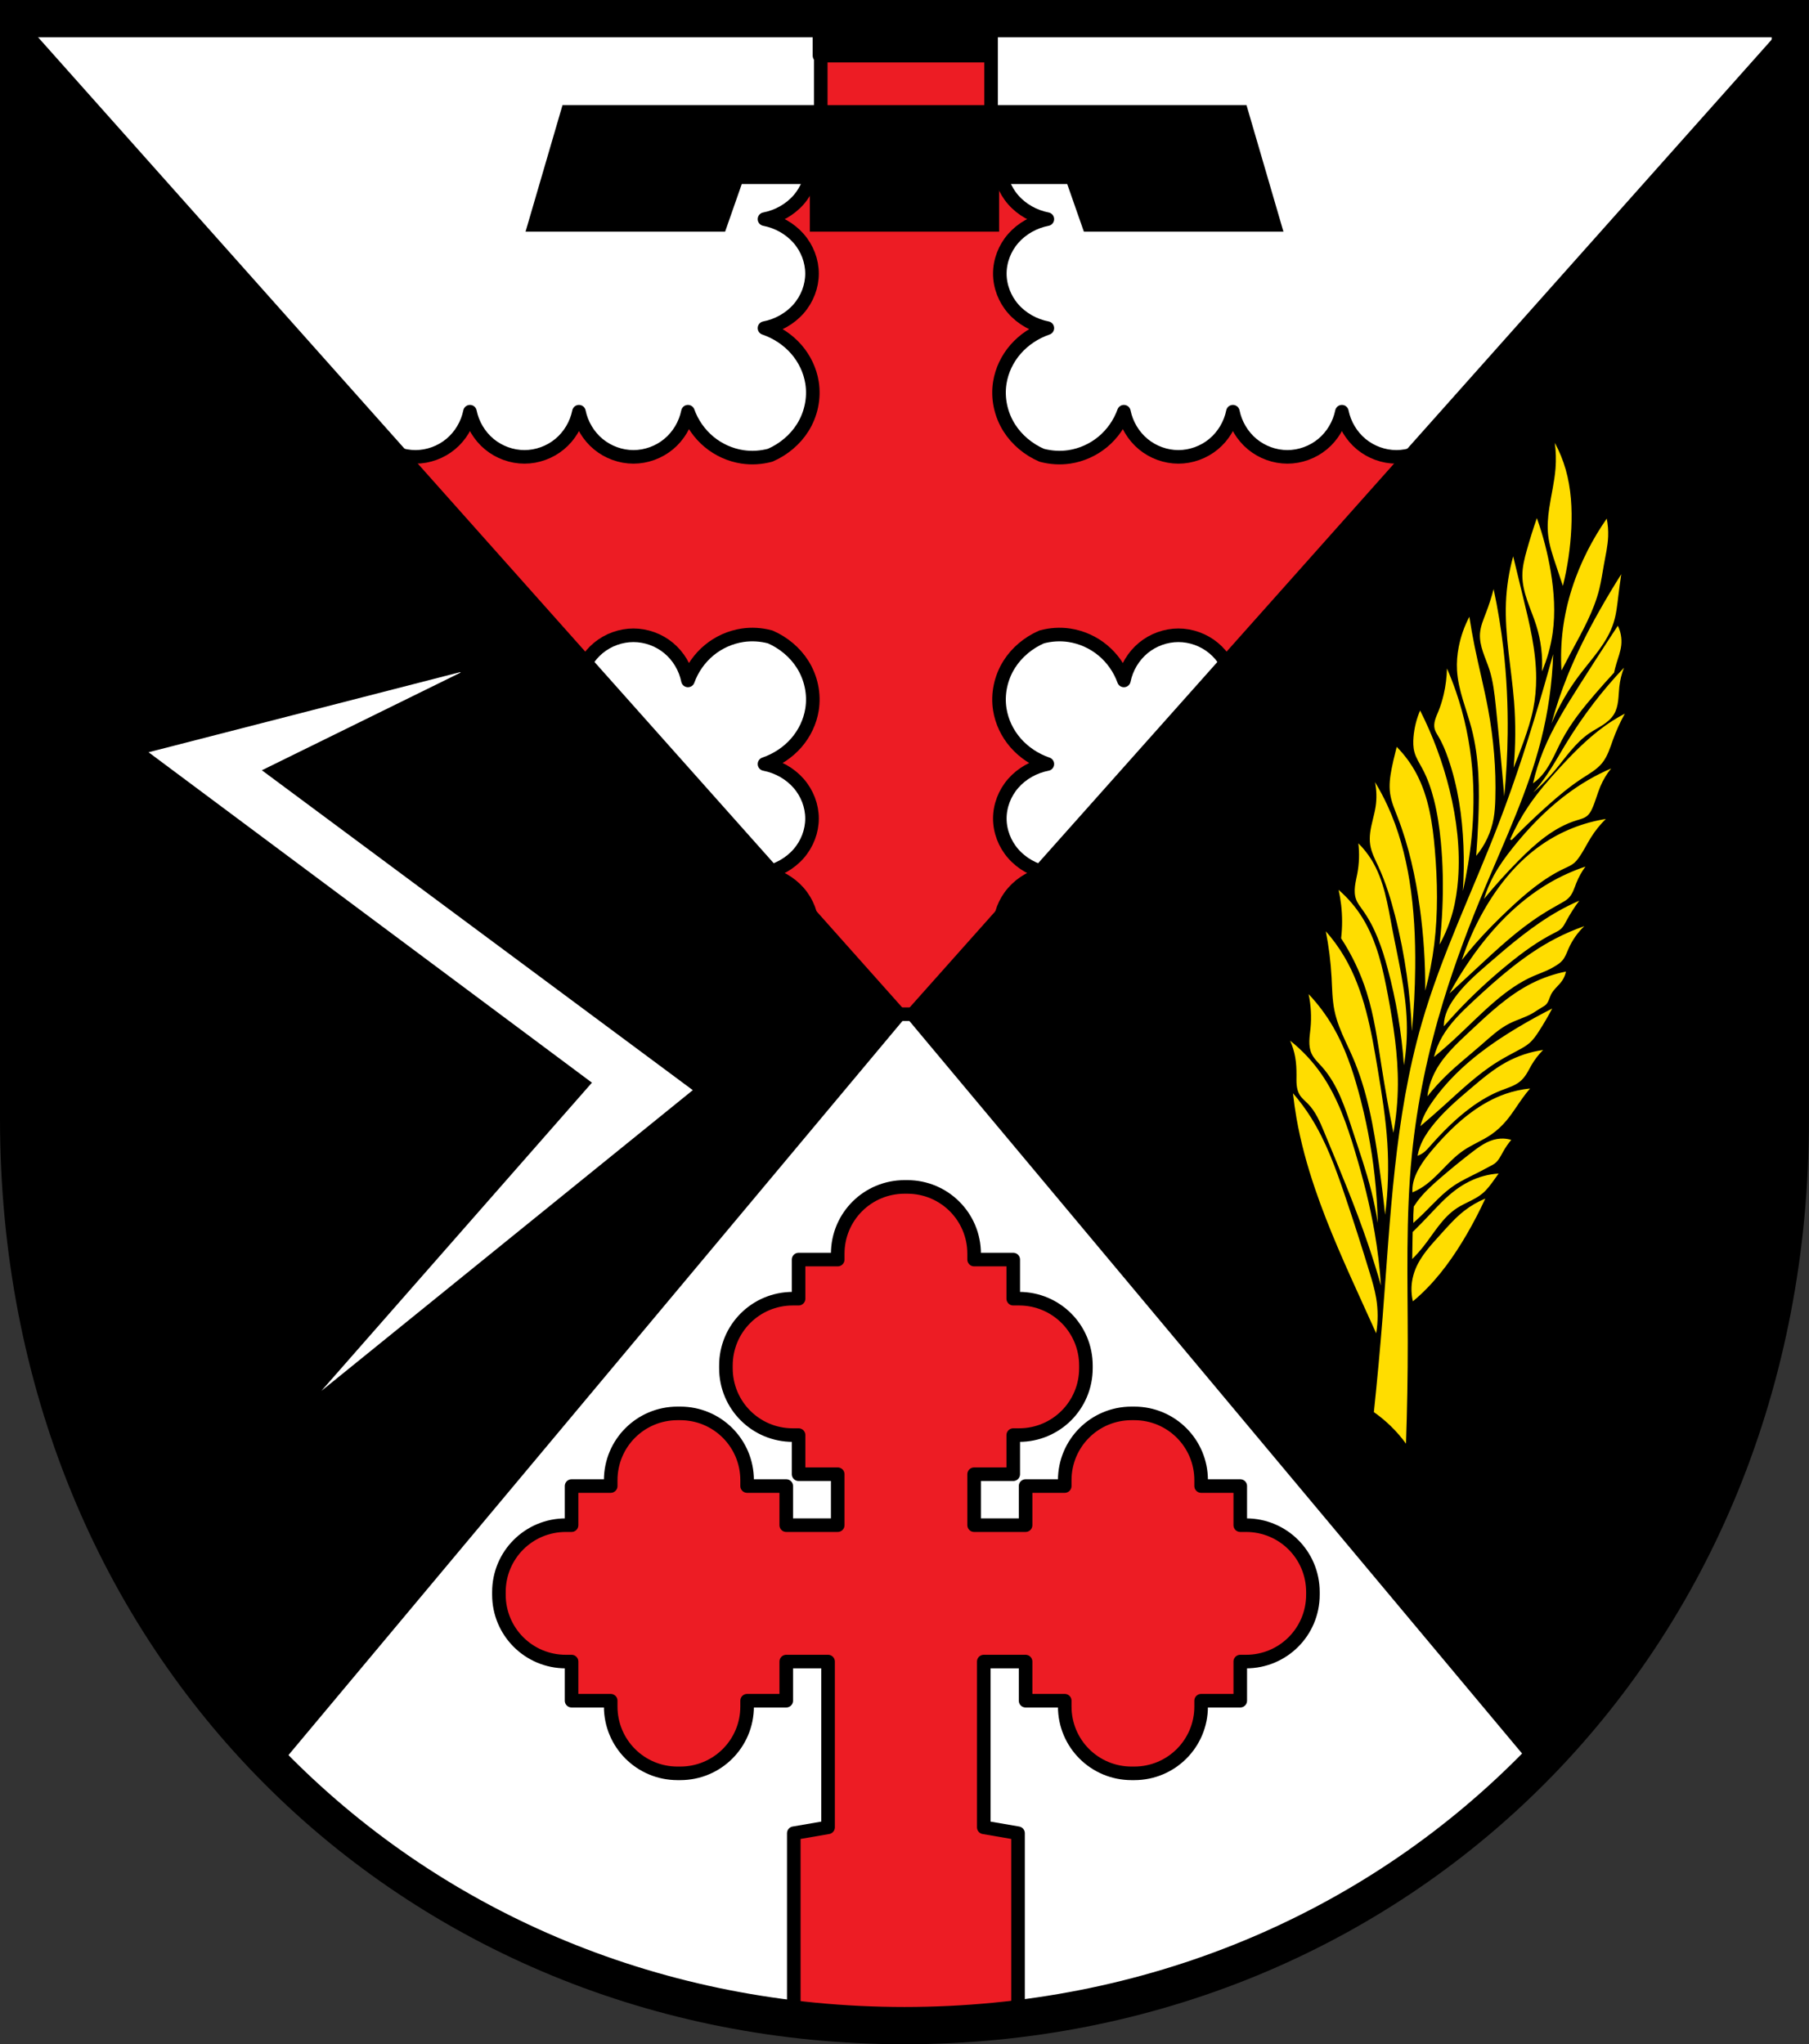<?xml version="1.0" encoding="UTF-8" standalone="no"?>
<!-- Created with Inkscape (http://www.inkscape.org/) -->

<svg
   xmlns:dc="http://purl.org/dc/elements/1.1/"
   xmlns:cc="http://creativecommons.org/ns#"
   xmlns:rdf="http://www.w3.org/1999/02/22-rdf-syntax-ns#"
   xmlns:svg="http://www.w3.org/2000/svg"
   xmlns="http://www.w3.org/2000/svg"
   xmlns:sodipodi="http://sodipodi.sourceforge.net/DTD/sodipodi-0.dtd"
   xmlns:inkscape="http://www.inkscape.org/namespaces/inkscape"
   width="141.236mm"
   height="159.617mm"
   viewBox="0 0 141.236 159.617"
   version="1.1"
   id="svg1068"
   inkscape:version="0.92.5 (2060ec1f9f, 2020-04-08)"
   sodipodi:docname="DEU_Mörsdorf_COA.svg">
  <rect x="0" y="0" width="141.236" height="159.617" fill="#333333" stroke="none"/>
  <defs
     id="defs1062">
    <inkscape:path-effect
       effect="spiro"
       id="path-effect1194"
       is_visible="true" />
    <inkscape:path-effect
       effect="spiro"
       id="path-effect1189"
       is_visible="true" />
    <inkscape:path-effect
       effect="spiro"
       id="path-effect1184"
       is_visible="true" />
    <inkscape:path-effect
       effect="spiro"
       id="path-effect1179"
       is_visible="true" />
    <inkscape:path-effect
       effect="spiro"
       id="path-effect1174"
       is_visible="true" />
    <inkscape:path-effect
       effect="spiro"
       id="path-effect1169"
       is_visible="true" />
    <inkscape:path-effect
       effect="spiro"
       id="path-effect1164"
       is_visible="true" />
    <inkscape:path-effect
       effect="spiro"
       id="path-effect1159"
       is_visible="true" />
    <inkscape:path-effect
       effect="spiro"
       id="path-effect1154"
       is_visible="true" />
    <inkscape:path-effect
       effect="spiro"
       id="path-effect1150"
       is_visible="true" />
    <inkscape:path-effect
       effect="spiro"
       id="path-effect1110"
       is_visible="true" />
    <inkscape:path-effect
       effect="spiro"
       id="path-effect1105"
       is_visible="true" />
    <inkscape:path-effect
       effect="spiro"
       id="path-effect1100"
       is_visible="true" />
    <inkscape:path-effect
       effect="spiro"
       id="path-effect1095"
       is_visible="true" />
    <inkscape:path-effect
       effect="spiro"
       id="path-effect1090"
       is_visible="true" />
    <inkscape:path-effect
       effect="spiro"
       id="path-effect1085"
       is_visible="true" />
    <inkscape:path-effect
       effect="spiro"
       id="path-effect1080"
       is_visible="true" />
    <inkscape:path-effect
       effect="spiro"
       id="path-effect1075"
       is_visible="true" />
    <inkscape:path-effect
       effect="spiro"
       id="path-effect1070"
       is_visible="true" />
    <inkscape:path-effect
       effect="spiro"
       id="path-effect1065"
       is_visible="true" />
    <inkscape:path-effect
       effect="spiro"
       id="path-effect1060"
       is_visible="true" />
    <inkscape:path-effect
       effect="spiro"
       id="path-effect1055"
       is_visible="true" />
    <inkscape:path-effect
       effect="spiro"
       id="path-effect1051"
       is_visible="true" />
    <inkscape:path-effect
       effect="spiro"
       id="path-effect1011"
       is_visible="true" />
    <inkscape:path-effect
       effect="spiro"
       id="path-effect1007"
       is_visible="true" />
    <inkscape:path-effect
       effect="spiro"
       id="path-effect965"
       is_visible="true" />
    <inkscape:path-effect
       effect="spiro"
       id="path-effect925"
       is_visible="true" />
    <inkscape:path-effect
       effect="spiro"
       id="path-effect920"
       is_visible="true" />
    <inkscape:path-effect
       effect="spiro"
       id="path-effect915"
       is_visible="true" />
    <inkscape:path-effect
       effect="spiro"
       id="path-effect911"
       is_visible="true" />
    <inkscape:path-effect
       effect="spiro"
       id="path-effect857"
       is_visible="true" />
    <inkscape:path-effect
       effect="spiro"
       id="path-effect4014"
       is_visible="true" />
    <inkscape:path-effect
       effect="spiro"
       id="path-effect4010"
       is_visible="true" />
    <inkscape:path-effect
       effect="spiro"
       id="path-effect3864"
       is_visible="true" />
    <inkscape:path-effect
       effect="spiro"
       id="path-effect3864-2"
       is_visible="true" />
    <inkscape:path-effect
       effect="spiro"
       id="path-effect857-0"
       is_visible="true" />
    <inkscape:path-effect
       effect="spiro"
       id="path-effect965-9"
       is_visible="true" />
  </defs>
  <sodipodi:namedview
     id="base"
     pagecolor="#ffffff"
     bordercolor="#666666"
     borderopacity="1.0"
     inkscape:pageopacity="0.0"
     inkscape:pageshadow="2"
     inkscape:zoom="1.3144915"
     inkscape:cx="266.90218"
     inkscape:cy="301.63758"
     inkscape:document-units="mm"
     inkscape:current-layer="layer1"
     showgrid="false"
     fit-margin-top="0"
     fit-margin-left="0"
     fit-margin-right="0"
     fit-margin-bottom="0"
     inkscape:window-width="1920"
     inkscape:window-height="1046"
     inkscape:window-x="-11"
     inkscape:window-y="-11"
     inkscape:window-maximized="1"
     inkscape:snap-global="true"
     inkscape:snap-midpoints="true"
     inkscape:snap-smooth-nodes="true"
     inkscape:object-paths="false" />
  <g
     inkscape:label="Ebene 1"
     inkscape:groupmode="layer"
     id="layer1"
     transform="translate(78.726,-67.928)">
    <path
       style="opacity:1;fill:#ffffff;fill-opacity:1;fill-rule:evenodd;stroke:none;stroke-width:2.91;stroke-linecap:round;stroke-linejoin:miter;stroke-miterlimit:4;stroke-dasharray:none;stroke-opacity:1;paint-order:fill markers stroke"
       d="m -77.271,69.383 v 85.912 c 0,41.282 30.846,70.794 69.162,70.794 38.316,0 69.163,-29.511 69.163,-70.794 V 69.383 Z"
       id="rect953-8-5"
       inkscape:connector-curvature="0"
       sodipodi:nodetypes="cssscc" />
    <path
       style="fill:#ed1c24;fill-opacity:1;stroke:#000000;stroke-width:4;stroke-linecap:round;stroke-linejoin:round;stroke-miterlimit:4;stroke-dasharray:none;stroke-opacity:1"
       d="M 241.809 5.5 L 241.809 46.754 L 239.119 46.754 C 239.188 47.337 239.236 47.923 239.236 48.51 C 239.236 52.248 237.818 55.972 235.291 58.869 C 232.764 61.766 229.148 63.813 225.232 64.564 C 229.148 65.316 232.764 67.363 235.291 70.26 C 237.818 73.156 239.236 76.881 239.236 80.619 C 239.236 84.357 237.818 88.082 235.291 90.979 C 232.764 93.875 229.148 95.924 225.232 96.676 C 228.872 97.921 232.142 100.098 234.592 102.906 C 237.041 105.715 238.663 109.146 239.236 112.73 C 239.968 117.307 238.96 122.111 236.434 126.09 C 234.219 129.578 230.852 132.41 226.924 134.127 C 224.261 134.84 221.461 135.027 218.736 134.613 C 215.152 134.069 211.719 132.527 208.91 130.199 C 206.102 127.872 203.925 124.765 202.68 121.307 C 201.928 125.027 199.881 128.463 196.984 130.863 C 194.088 133.264 190.363 134.613 186.625 134.613 C 182.887 134.613 179.162 133.264 176.266 130.863 C 173.369 128.463 171.32 125.027 170.568 121.307 C 169.817 125.027 167.77 128.463 164.873 130.863 C 161.976 133.264 158.252 134.613 154.514 134.613 C 150.776 134.613 147.051 133.264 144.154 130.863 C 141.258 128.463 139.21 125.027 138.459 121.307 C 137.708 125.027 135.658 128.463 132.762 130.863 C 129.865 133.264 126.14 134.613 122.402 134.613 C 118.664 134.613 114.94 133.264 112.043 130.863 C 109.146 128.463 107.099 125.027 106.348 121.307 L 106.348 200.486 C 107.099 196.766 109.146 193.33 112.043 190.93 C 114.94 188.529 118.664 187.182 122.402 187.182 C 126.14 187.182 129.865 188.529 132.762 190.93 C 135.658 193.33 137.708 196.766 138.459 200.486 C 139.21 196.766 141.258 193.33 144.154 190.93 C 147.051 188.529 150.776 187.182 154.514 187.182 C 158.252 187.182 161.976 188.529 164.873 190.93 C 167.77 193.33 169.817 196.766 170.568 200.486 C 171.32 196.766 173.369 193.33 176.266 190.93 C 179.162 188.529 182.887 187.182 186.625 187.182 C 190.363 187.182 194.088 188.529 196.984 190.93 C 199.881 193.33 201.928 196.766 202.68 200.486 C 203.925 197.028 206.102 193.923 208.91 191.596 C 211.719 189.268 215.152 187.726 218.736 187.182 C 221.456 186.769 224.251 186.952 226.91 187.662 C 230.844 189.379 234.216 192.211 236.434 195.703 C 238.96 199.682 239.968 204.486 239.236 209.062 C 238.663 212.647 237.041 216.08 234.592 218.889 C 232.142 221.697 228.872 223.874 225.232 225.119 C 229.148 225.871 232.764 227.918 235.291 230.814 C 237.818 233.711 239.236 237.436 239.236 241.174 C 239.236 244.912 237.818 248.637 235.291 251.533 C 232.764 254.43 229.148 256.479 225.232 257.23 C 229.148 257.982 232.764 260.029 235.291 262.926 C 237.818 265.822 239.236 269.547 239.236 273.285 C 239.236 277.023 237.818 280.748 235.291 283.645 C 232.764 286.541 229.148 288.588 225.232 289.34 C 229.148 290.091 232.764 292.14 235.291 295.037 C 237.306 297.347 238.601 300.185 239.049 303.135 L 239.049 298.828 L 296.055 298.828 C 296.689 297.469 297.509 296.187 298.512 295.037 C 301.038 292.14 304.655 290.091 308.57 289.34 C 304.655 288.588 301.038 286.541 298.512 283.645 C 295.985 280.748 294.566 277.023 294.566 273.285 C 294.566 269.547 295.985 265.822 298.512 262.926 C 301.038 260.029 304.655 257.982 308.57 257.23 C 304.655 256.479 301.038 254.43 298.512 251.533 C 295.985 248.637 294.566 244.912 294.566 241.174 C 294.566 237.436 295.985 233.711 298.512 230.814 C 301.038 227.918 304.655 225.871 308.57 225.119 C 304.931 223.874 301.662 221.697 299.213 218.889 C 296.763 216.08 295.139 212.647 294.566 209.062 C 293.835 204.486 294.843 199.682 297.369 195.703 C 299.586 192.211 302.961 189.379 306.895 187.662 C 309.553 186.952 312.349 186.769 315.068 187.182 C 318.653 187.726 322.084 189.268 324.893 191.596 C 327.701 193.923 329.878 197.028 331.123 200.486 C 331.874 196.766 333.924 193.33 336.82 190.93 C 339.717 188.529 343.442 187.182 347.18 187.182 C 350.918 187.182 354.642 188.529 357.539 190.93 C 360.436 193.33 362.483 196.766 363.234 200.486 C 363.986 196.766 366.033 193.33 368.93 190.93 C 371.826 188.529 375.551 187.182 379.289 187.182 C 383.027 187.182 386.752 188.529 389.648 190.93 C 392.545 193.33 394.594 196.766 395.346 200.486 C 396.097 196.766 398.144 193.33 401.041 190.93 C 403.938 188.529 407.662 187.182 411.4 187.182 C 415.138 187.182 418.863 188.529 421.76 190.93 C 424.656 193.33 426.706 196.766 427.457 200.486 L 427.457 121.307 C 426.706 125.027 424.656 128.463 421.76 130.863 C 418.863 133.264 415.138 134.613 411.4 134.613 C 407.662 134.613 403.938 133.264 401.041 130.863 C 398.144 128.463 396.097 125.027 395.346 121.307 C 394.594 125.027 392.545 128.463 389.648 130.863 C 386.752 133.264 383.027 134.613 379.289 134.613 C 375.551 134.613 371.826 133.264 368.93 130.863 C 366.033 128.463 363.986 125.027 363.234 121.307 C 362.483 125.027 360.436 128.463 357.539 130.863 C 354.642 133.264 350.918 134.613 347.18 134.613 C 343.442 134.613 339.717 133.264 336.82 130.863 C 333.924 128.463 331.874 125.027 331.123 121.307 C 329.878 124.765 327.701 127.872 324.893 130.199 C 322.084 132.527 318.653 134.069 315.068 134.613 C 312.348 135.026 309.552 134.843 306.893 134.133 C 302.96 132.416 299.586 129.581 297.369 126.09 C 294.843 122.111 293.835 117.307 294.566 112.73 C 295.139 109.146 296.763 105.715 299.213 102.906 C 301.662 100.098 304.931 97.921 308.57 96.676 C 304.655 95.924 301.038 93.875 298.512 90.979 C 295.985 88.082 294.566 84.357 294.566 80.619 C 294.566 76.881 295.985 73.156 298.512 70.26 C 301.038 67.363 304.655 65.316 308.57 64.564 C 304.655 63.813 301.038 61.766 298.512 58.869 C 295.985 55.972 294.566 52.248 294.566 48.51 C 294.566 47.923 294.615 47.337 294.684 46.754 L 291.996 46.754 L 291.996 5.5 L 241.809 5.5 z M 239.049 307.658 C 238.601 310.608 237.306 313.446 235.291 315.756 C 232.764 318.653 229.148 320.7 225.232 321.451 L 239.049 321.451 L 239.049 307.658 z "
       transform="matrix(0.265,0,0,0.265,-78.726,67.928)"
       id="path3862" />
    <path
       style="fill:#000000;stroke:#000000;stroke-width:1px;stroke-linecap:butt;stroke-linejoin:miter;stroke-opacity:1"
       d="M 5.668 5.5 L 5.668 330.209 C 5.668 407.557 34.329 473.96 80.867 521.273 L 266.902 298.828 L 5.668 5.5 z M 266.902 298.828 L 452.938 521.273 C 499.476 473.96 528.137 407.557 528.137 330.209 L 528.137 5.5 L 266.902 298.828 z M 140.992 196.129 L 78.109 227.043 L 204.926 321.189 L 90.406 413.93 L 173.662 319.08 L 42.631 221.422 L 140.992 196.129 z "
       transform="matrix(0.265,0,0,0.265,-78.726,67.928)"
       id="path3178" />
    <path
       style="opacity:1;fill:#000000;fill-opacity:1;fill-rule:evenodd;stroke:none;stroke-width:0.265;stroke-linecap:round;stroke-linejoin:round;stroke-miterlimit:4;stroke-dasharray:none;stroke-dashoffset:0;stroke-opacity:1;paint-order:fill markers stroke"
       d="m -34.809,76.137 -2.886,9.882 h 15.58 l 1.303,-3.724 h 5.313 v 3.724 h 6.834 1.111 6.834 v -3.724 H 4.595 l 1.303,3.724 H 21.479 L 18.593,76.137 H -7.552 -8.663 Z"
       id="rect3249"
       inkscape:connector-curvature="0" />
    <path
       style="opacity:1;fill:#ed1c24;fill-opacity:1;fill-rule:evenodd;stroke:#000000;stroke-width:4;stroke-linecap:round;stroke-linejoin:round;stroke-miterlimit:4;stroke-dasharray:none;stroke-dashoffset:0;stroke-opacity:1;paint-order:fill markers stroke"
       d="M 266.512 349.717 C 255.597 349.717 246.809 358.503 246.809 369.418 L 246.809 371.123 L 235.279 371.123 L 235.279 382.65 L 233.574 382.65 C 222.659 382.65 213.871 391.438 213.871 402.354 L 213.871 403.137 C 213.871 414.052 222.659 422.84 233.574 422.84 L 235.279 422.84 L 235.279 434.369 L 246.809 434.369 L 246.809 436.072 L 246.809 449.381 L 231.643 449.381 L 231.643 437.854 L 220.113 437.854 L 220.113 436.148 C 220.113 425.233 211.325 416.447 200.41 416.447 L 199.627 416.447 C 188.712 416.447 179.924 425.233 179.924 436.148 L 179.924 437.854 L 168.395 437.854 L 168.395 449.381 L 166.691 449.381 C 155.776 449.381 146.99 458.169 146.99 469.084 L 146.99 469.867 C 146.99 480.782 155.776 489.57 166.691 489.57 L 168.395 489.57 L 168.395 501.1 L 179.924 501.1 L 179.924 502.803 C 179.924 513.718 188.712 522.506 199.627 522.506 L 200.41 522.506 C 211.325 522.506 220.113 513.718 220.113 502.803 L 220.113 501.1 L 231.643 501.1 L 231.643 489.57 L 243.963 489.57 L 243.963 538.408 L 233.867 540.148 L 233.867 592.566 L 243.963 594.318 L 243.963 596.006 L 253.691 596.006 L 263.789 597.758 L 263.789 596.006 L 270.014 596.006 L 270.014 597.758 L 280.111 596.006 L 289.838 596.006 L 289.838 594.318 L 299.934 592.566 L 299.934 540.148 L 289.838 538.408 L 289.838 489.57 L 300.455 489.57 L 302.158 489.57 L 302.158 501.1 L 313.689 501.1 L 313.689 502.803 C 313.689 513.718 322.477 522.506 333.393 522.506 L 334.174 522.506 C 345.089 522.506 353.879 513.718 353.879 502.803 L 353.879 501.1 L 365.404 501.1 L 365.404 489.57 L 367.111 489.57 C 378.026 489.57 386.812 480.782 386.812 469.867 L 386.812 469.084 C 386.812 458.169 378.026 449.381 367.111 449.381 L 365.404 449.381 L 365.404 437.854 L 353.879 437.854 L 353.879 436.148 C 353.879 425.233 345.089 416.447 334.174 416.447 L 333.393 416.447 C 322.477 416.447 313.689 425.233 313.689 436.148 L 313.689 437.854 L 302.158 437.854 L 302.158 449.381 L 300.455 449.381 L 286.998 449.381 L 286.998 436.072 L 286.998 434.369 L 298.523 434.369 L 298.523 422.84 L 300.23 422.84 C 311.146 422.84 319.932 414.052 319.932 403.137 L 319.932 402.354 C 319.932 391.438 311.146 382.65 300.23 382.65 L 298.523 382.65 L 298.523 371.123 L 286.998 371.123 L 286.998 369.418 C 286.998 358.503 278.208 349.717 267.293 349.717 L 266.512 349.717 z "
       transform="matrix(0.265,0,0,0.265,-78.726,67.928)"
       id="rect3276" />
    <rect
       style="opacity:1;fill:#000000;fill-opacity:1;fill-rule:evenodd;stroke:#000000;stroke-width:1.058;stroke-linecap:round;stroke-linejoin:round;stroke-miterlimit:4;stroke-dasharray:none;stroke-dashoffset:0;stroke-opacity:1;paint-order:fill markers stroke"
       id="rect4006"
       width="13.279"
       height="2.89"
       x="-14.747"
       y="69.383" />
    <path
       style="opacity:1;fill:none;fill-opacity:1;fill-rule:evenodd;stroke:#000000;stroke-width:2.91;stroke-linecap:round;stroke-linejoin:miter;stroke-miterlimit:4;stroke-dasharray:none;stroke-opacity:1;paint-order:fill markers stroke"
       d="m -77.271,69.383 v 85.912 c 0,41.282 30.846,70.794 69.162,70.794 38.316,0 69.163,-29.511 69.163,-70.794 V 69.383 Z"
       id="rect953-8"
       inkscape:connector-curvature="0"
       sodipodi:nodetypes="cssscc" />
    <path
       style="fill:#ffdd00;fill-opacity:1;stroke:none;stroke-width:0.4;stroke-linecap:butt;stroke-linejoin:miter;stroke-miterlimit:4;stroke-dasharray:none;stroke-opacity:1"
       d="M 458.078 130.475 C 458.413 132.973 458.482 135.506 458.285 138.02 C 457.974 141.986 457.003 145.869 456.424 149.805 C 456.041 152.405 455.83 155.048 456.115 157.66 C 456.444 160.674 457.424 163.572 458.389 166.445 C 459.082 168.51 459.771 170.577 460.455 172.645 C 461.835 167.095 462.669 161.408 462.938 155.695 C 463.211 149.861 462.888 143.946 461.283 138.33 C 460.505 135.605 459.427 132.966 458.078 130.475 z M 460.455 172.645 C 460.455 172.646 460.455 172.648 460.455 172.648 L 460.457 172.648 C 460.457 172.647 460.456 172.645 460.455 172.645 z M 452.793 152.652 C 451.702 155.782 450.711 158.945 449.818 162.137 C 449.138 164.569 448.512 167.051 448.516 169.576 C 448.52 172.131 449.169 174.644 449.998 177.061 C 450.827 179.477 451.841 181.83 452.607 184.268 C 453.983 188.641 454.554 193.267 454.281 197.844 C 455.834 194.225 456.9 190.4 457.443 186.5 C 458.276 180.518 457.874 174.417 456.885 168.459 C 455.992 163.083 454.62 157.787 452.793 152.652 z M 473.377 152.801 C 471.307 155.769 469.44 158.882 467.795 162.105 C 464.082 169.382 461.499 177.259 460.455 185.361 C 459.935 189.402 459.797 193.494 460.043 197.561 C 461.026 195.657 462.026 193.762 463.041 191.875 C 466.229 185.948 469.607 180.012 471.205 173.475 C 471.78 171.124 472.116 168.723 472.549 166.342 C 473.048 163.597 473.679 160.862 473.791 158.074 C 473.862 156.309 473.722 154.534 473.377 152.801 z M 445.814 163.92 C 444.58 168.372 443.863 172.968 443.684 177.584 C 443.306 187.312 445.302 196.96 446.066 206.666 C 446.579 213.172 446.535 219.722 445.939 226.221 L 445.941 226.221 C 447.003 223.611 448.006 220.977 448.949 218.322 C 450.044 215.242 451.061 212.126 451.707 208.922 C 452.314 205.913 452.589 202.841 452.584 199.771 C 452.571 191.666 450.616 183.703 448.697 175.828 C 447.73 171.86 446.77 167.891 445.814 163.92 z M 477.654 169.186 C 475.388 172.763 473.215 176.401 471.137 180.092 C 467.687 186.219 464.498 192.502 461.859 199.02 C 459.989 203.64 458.397 208.372 457.096 213.184 C 459.217 208.152 461.961 203.383 465.244 199.02 C 468.986 194.045 473.528 189.412 475.398 183.475 C 476.19 180.961 476.463 178.32 476.777 175.703 C 477.039 173.526 477.331 171.354 477.654 169.186 z M 440.049 173.572 C 439.425 175.951 438.671 178.295 437.793 180.592 C 437.044 182.551 436.193 184.518 436.037 186.609 C 435.9 188.453 436.315 190.297 436.896 192.053 C 437.478 193.808 438.227 195.504 438.795 197.264 C 439.904 200.703 440.301 204.324 440.676 207.918 C 441.603 216.809 442.438 225.711 443.182 234.619 C 443.779 228.495 444.115 222.344 444.186 216.191 C 444.282 207.819 443.89 199.439 442.932 191.121 C 442.253 185.23 441.291 179.371 440.049 173.572 z M 432.904 181.721 C 431.431 184.513 430.371 187.522 429.77 190.621 C 429.329 192.889 429.135 195.209 429.27 197.516 C 429.61 203.377 432.038 208.884 433.531 214.562 C 435.842 223.348 435.911 232.562 435.537 241.639 C 435.392 245.152 435.183 248.662 434.91 252.168 C 437.539 249.018 439.328 245.175 440.049 241.137 C 440.388 239.236 440.495 237.301 440.551 235.371 C 440.809 226.513 440.035 217.635 438.42 208.922 C 437.259 202.66 435.667 196.487 434.408 190.244 C 433.838 187.416 433.337 184.574 432.904 181.721 z M 476.646 184.371 C 475.941 185.441 475.237 186.513 474.535 187.586 C 471.414 192.36 468.335 197.16 465.277 201.975 C 461.347 208.164 457.433 214.417 454.678 221.211 C 453.417 224.321 452.403 227.533 451.654 230.805 C 452.321 230.33 452.947 229.799 453.525 229.221 C 456.615 226.127 458.15 221.861 460.193 217.996 C 462.817 213.034 466.363 208.624 470.027 204.373 C 471.832 202.28 473.67 200.217 475.543 198.186 C 475.731 197.297 475.955 196.417 476.215 195.547 C 476.755 193.738 477.455 191.958 477.654 190.08 C 477.861 188.133 477.507 186.13 476.646 184.371 z M 457.592 192.742 C 456.749 195.787 455.89 198.827 455.012 201.861 C 450.998 215.734 446.613 229.51 441.418 242.984 C 433.897 262.493 424.67 281.395 418.879 301.484 C 410.802 329.503 409.641 358.96 407.35 388.029 C 406.612 397.389 405.752 406.737 404.77 416.074 C 406.54 417.314 408.211 418.698 409.76 420.205 C 411.393 421.795 412.891 423.524 414.232 425.367 C 414.581 415.392 414.754 405.409 414.75 395.428 C 414.742 377.061 414.138 358.645 415.953 340.369 C 417.483 324.965 420.728 309.752 425.244 294.945 C 428.739 283.486 432.994 272.269 437.633 261.223 C 443.578 247.065 450.192 233.088 453.979 218.207 C 456.097 209.882 457.311 201.328 457.592 192.742 z M 478.453 196.734 C 475.316 200.034 472.352 203.501 469.578 207.111 C 466.544 211.061 463.738 215.183 461.16 219.443 C 459.391 222.367 457.727 225.359 455.809 228.188 C 454.563 230.025 453.212 231.79 451.764 233.473 C 453.984 231.522 456.058 229.405 457.963 227.145 C 461.248 223.245 464.112 218.839 468.338 215.984 C 469.604 215.129 470.97 214.431 472.246 213.592 C 473.523 212.753 474.729 211.747 475.516 210.438 C 476.229 209.249 476.56 207.868 476.732 206.492 C 476.905 205.116 476.93 203.726 477.082 202.348 C 477.294 200.428 477.757 198.535 478.453 196.734 z M 426.305 196.959 C 426.246 199.545 425.921 202.125 425.334 204.645 C 424.934 206.361 424.413 208.051 423.744 209.682 C 423.407 210.504 423.03 211.315 422.791 212.172 C 422.552 213.028 422.455 213.945 422.684 214.805 C 422.888 215.571 423.337 216.245 423.744 216.926 C 424.972 218.977 425.875 221.204 426.658 223.463 C 429.519 231.713 430.81 240.447 431.164 249.172 C 431.344 253.618 431.287 258.074 430.988 262.514 C 432.176 257.333 433.033 252.077 433.551 246.787 C 434.215 240.007 434.322 233.166 433.727 226.379 C 433.052 218.684 431.469 211.065 428.955 203.762 C 428.163 201.46 427.278 199.19 426.305 196.959 z M 418.391 209.34 C 417.341 211.805 416.683 214.436 416.449 217.105 C 416.316 218.621 416.322 220.17 416.727 221.637 C 417.2 223.355 418.195 224.873 419.039 226.443 C 420.585 229.319 421.654 232.431 422.459 235.596 C 423.491 239.655 424.096 243.814 424.494 247.984 C 425.116 254.495 425.238 261.05 424.955 267.584 C 424.8 271.167 424.522 274.745 424.123 278.309 C 425.801 275.277 427.108 272.04 428.006 268.693 C 428.849 265.552 429.332 262.323 429.578 259.08 C 430.248 250.277 429.183 241.397 427.082 232.822 C 425.091 224.698 422.168 216.803 418.391 209.34 z M 478.709 210.273 C 477.435 210.934 476.191 211.654 474.982 212.428 C 469.229 216.11 464.342 220.985 459.713 226.008 C 456.313 229.697 453.017 233.502 450.217 237.664 C 448.157 240.726 446.371 243.973 444.891 247.354 L 445.371 247.498 C 448.738 244.035 452.226 240.69 455.828 237.473 C 459.169 234.488 462.618 231.605 466.381 229.174 C 468.372 227.887 470.493 226.691 471.994 224.855 C 473.633 222.851 474.372 220.287 475.256 217.854 C 476.204 215.241 477.36 212.703 478.709 210.273 z M 411.498 220.057 C 411.154 221.379 410.83 222.705 410.525 224.037 C 410.337 224.86 410.156 225.687 409.994 226.516 C 409.527 228.905 409.212 231.361 409.551 233.771 C 409.892 236.198 410.879 238.475 411.764 240.76 C 415.082 249.332 417.067 258.375 418.312 267.482 C 419.419 275.572 419.951 283.74 419.904 291.904 C 421.107 287.402 421.994 282.815 422.559 278.189 C 423.682 268.98 423.52 259.651 422.736 250.406 C 422.083 242.705 420.943 234.856 417.338 228.02 C 415.797 225.097 413.822 222.405 411.498 220.057 z M 474.668 226.426 C 472.316 227.436 470.026 228.592 467.816 229.885 C 459.206 234.922 451.909 241.984 445.693 249.787 C 443.653 252.348 441.715 255.005 440.146 257.879 C 438.935 260.099 437.951 262.443 437.211 264.861 C 440.448 260.921 443.867 257.132 447.455 253.508 C 452.38 248.533 457.856 243.735 464.553 241.695 C 465.652 241.36 466.82 241.082 467.686 240.326 C 468.304 239.787 468.711 239.048 469.055 238.303 C 470.026 236.196 470.577 233.919 471.471 231.777 C 472.274 229.853 473.354 228.044 474.668 226.426 z M 405.102 230.443 C 405.586 232.823 405.647 235.287 405.279 237.688 C 404.887 240.246 404.014 242.717 403.688 245.285 C 403.535 246.487 403.503 247.711 403.688 248.908 C 404.034 251.154 405.122 253.205 406.074 255.27 C 408.226 259.936 409.749 264.867 411.021 269.846 C 412.493 275.607 413.637 281.452 414.467 287.34 C 415.239 292.818 415.741 298.334 415.969 303.861 C 416.549 297.664 416.875 291.442 416.941 285.219 C 417.034 276.621 416.632 267.999 415.262 259.51 C 414.036 251.915 412.025 244.413 408.812 237.422 C 407.712 235.026 406.472 232.696 405.102 230.443 z M 473.102 241.305 C 466.383 242.365 459.91 244.95 454.309 248.809 C 447.154 253.737 441.52 260.646 437.211 268.189 C 434.55 272.848 432.36 277.774 430.686 282.871 C 431.987 281.201 433.335 279.57 434.73 277.979 C 437.753 274.53 440.991 271.275 444.324 268.125 C 449.355 263.371 454.696 258.794 460.963 255.855 C 461.963 255.387 463.003 254.95 463.836 254.225 C 464.255 253.86 464.612 253.429 464.945 252.984 C 466.381 251.071 467.402 248.884 468.664 246.852 C 469.916 244.835 471.409 242.969 473.102 241.305 z M 400.193 248.473 C 400.546 251.408 400.45 254.396 399.91 257.303 C 399.672 258.584 399.349 259.852 399.199 261.146 C 399.049 262.441 399.08 263.784 399.535 265.006 C 399.974 266.182 400.777 267.179 401.508 268.199 C 405.156 273.291 407.209 279.342 408.834 285.391 C 411.335 294.696 412.941 304.242 413.625 313.854 C 414.318 309.667 414.602 305.413 414.471 301.172 C 414.18 291.816 411.888 282.659 410.15 273.461 C 408.85 266.577 407.785 259.434 404.139 253.451 C 403.034 251.638 401.706 249.962 400.193 248.473 z M 467.098 255.334 C 463.352 256.586 459.737 258.23 456.33 260.229 C 447.036 265.681 439.441 273.694 433.295 282.545 C 431.021 285.819 428.929 289.219 427.031 292.725 C 429.732 290.227 432.429 287.726 435.123 285.221 C 441.162 279.604 447.227 273.933 454.178 269.494 C 456.093 268.271 458.068 267.146 460.051 266.035 C 460.763 265.636 461.484 265.233 462.072 264.666 C 462.687 264.073 463.131 263.324 463.484 262.547 C 463.837 261.769 464.106 260.955 464.422 260.162 C 465.104 258.448 466.006 256.822 467.098 255.334 z M 394.369 262.188 C 394.697 263.645 394.948 265.12 395.121 266.604 C 395.503 269.877 395.501 273.194 395.119 276.467 C 398.329 281.385 400.866 286.742 402.635 292.342 C 404.888 299.476 405.887 306.932 407.051 314.322 C 408.075 320.827 409.233 327.311 410.525 333.768 C 411.37 329.089 411.812 324.338 411.842 319.584 C 411.896 310.78 410.546 302.029 408.93 293.375 C 407.445 285.424 405.663 277.336 401.414 270.453 C 399.505 267.36 397.12 264.563 394.369 262.188 z M 465.271 265.383 C 463.29 266.245 461.35 267.203 459.463 268.254 C 451.805 272.518 445.081 278.247 438.451 283.98 C 434.764 287.169 431.049 290.416 428.271 294.422 C 426.735 296.637 425.477 299.166 425.4 301.861 C 425.395 302.035 425.395 302.209 425.4 302.383 C 426.53 301.079 427.682 299.796 428.857 298.533 C 433.685 293.348 438.893 288.518 444.389 284.047 C 448.613 280.61 453.035 277.366 457.896 274.91 C 458.632 274.539 459.39 274.176 459.984 273.605 C 460.609 273.005 461.01 272.215 461.42 271.451 C 462.554 269.338 463.843 267.309 465.271 265.383 z M 466.771 272.887 C 463.86 273.896 461.023 275.121 458.289 276.543 C 449.268 281.236 441.523 288.017 434.078 294.943 C 430.644 298.138 427.202 301.442 424.877 305.516 C 423.815 307.377 423.001 309.379 422.463 311.453 C 424.354 309.892 426.204 308.283 428.01 306.625 C 432.194 302.784 436.147 298.688 440.475 295.01 C 443.935 292.068 447.663 289.381 451.828 287.57 C 453.455 286.863 455.144 286.292 456.723 285.482 C 457.234 285.22 457.732 284.932 458.223 284.633 C 458.954 284.187 459.677 283.708 460.246 283.068 C 461.149 282.053 461.591 280.722 462.139 279.479 C 463.228 277.004 464.812 274.749 466.771 272.887 z M 390.611 274.4 C 391.488 278.863 392.054 283.385 392.303 287.926 C 392.482 291.193 392.498 294.488 393.146 297.695 C 393.477 299.329 393.97 300.927 394.557 302.486 C 395.703 305.531 397.208 308.426 398.502 311.41 C 402.787 321.293 404.704 332.024 406.205 342.691 C 406.917 347.753 407.544 352.827 408.084 357.91 C 408.971 350.907 409.19 343.818 408.74 336.773 C 408.278 329.522 407.109 322.336 405.922 315.168 C 404.01 303.623 401.941 291.788 395.965 281.727 C 394.418 279.122 392.623 276.666 390.611 274.4 z M 461.355 286.266 C 457.918 286.949 454.573 288.093 451.438 289.658 C 444.393 293.176 438.586 298.698 432.838 304.08 C 428.915 307.753 424.879 311.515 422.529 316.348 C 421.551 318.361 420.886 320.526 420.57 322.742 L 420.57 323.004 C 422.248 320.892 424.058 318.885 425.986 317 C 429.316 313.745 432.986 310.863 436.492 307.799 C 439.107 305.513 441.678 303.095 444.781 301.535 C 446.95 300.445 449.33 299.801 451.438 298.598 C 452.397 298.05 453.287 297.391 454.242 296.836 C 454.65 296.599 455.075 296.377 455.418 296.053 C 455.838 295.656 456.111 295.129 456.33 294.594 C 456.549 294.058 456.721 293.503 456.982 292.986 C 457.767 291.436 459.266 290.374 460.246 288.939 C 460.795 288.137 461.175 287.221 461.355 286.266 z M 385.539 292.904 C 386.236 296.2 386.425 299.604 386.102 302.957 C 385.981 304.205 385.789 305.448 385.76 306.701 C 385.73 307.954 385.872 309.233 386.385 310.377 C 387.054 311.87 388.296 313.012 389.391 314.229 C 394.169 319.537 396.372 326.605 398.596 333.393 C 400.514 339.248 402.547 345.076 404.045 351.053 C 404.814 354.122 405.439 357.225 405.922 360.352 C 405.815 355.675 405.503 351.004 404.984 346.355 C 404.046 337.949 402.434 329.619 400.193 321.463 C 398.397 314.924 396.174 308.447 392.771 302.58 C 390.747 299.089 388.315 295.834 385.539 292.904 z M 457.309 297.162 C 453.918 298.872 450.589 300.701 447.326 302.645 C 445.293 303.855 443.286 305.111 441.322 306.43 C 433.908 311.408 427.04 317.37 421.941 324.701 C 421.005 326.048 420.126 327.442 419.461 328.941 C 419.05 329.867 418.722 330.829 418.482 331.812 C 420.773 329.866 423.036 327.887 425.27 325.875 C 430.388 321.263 435.396 316.449 441.256 312.824 C 443.227 311.605 445.284 310.527 447.326 309.43 C 448.466 308.817 449.611 308.191 450.588 307.342 C 451.748 306.333 452.627 305.047 453.459 303.754 C 454.836 301.613 456.12 299.413 457.309 297.162 z M 380.09 306.619 C 380.791 308.177 381.298 309.822 381.594 311.504 C 381.898 313.238 381.978 315.005 381.969 316.766 C 381.964 317.763 381.929 318.762 382.033 319.754 C 382.137 320.746 382.387 321.74 382.908 322.59 C 383.535 323.613 384.509 324.363 385.35 325.219 C 387.615 327.526 388.902 330.594 390.141 333.58 C 394.689 344.544 399.287 355.501 403.105 366.74 C 404.457 370.717 405.708 374.726 406.861 378.764 C 406.507 373.507 405.881 368.268 404.984 363.076 C 403.602 355.071 401.58 347.188 399.254 339.404 C 396.87 331.429 394.108 323.436 389.391 316.578 C 386.807 312.822 383.661 309.453 380.09 306.619 z M 454.635 309.365 C 450.848 309.901 447.158 311.123 443.801 312.955 C 439.998 315.03 436.664 317.85 433.361 320.654 C 429.167 324.216 424.943 327.823 421.615 332.205 C 420.29 333.95 419.106 335.826 418.352 337.883 C 418.033 338.751 417.794 339.646 417.635 340.557 C 418.473 340.249 419.252 339.782 419.918 339.188 C 420.366 338.788 420.762 338.334 421.158 337.883 C 424.886 333.646 428.874 329.6 433.426 326.266 C 436.191 324.24 439.168 322.48 442.365 321.242 C 444.262 320.508 446.283 319.931 447.848 318.631 C 448.538 318.057 449.117 317.36 449.609 316.609 C 450.187 315.73 450.649 314.778 451.176 313.867 C 452.126 312.224 453.292 310.707 454.635 309.365 z M 450.783 320.721 C 448.34 320.96 445.926 321.485 443.605 322.285 C 440.023 323.521 436.682 325.402 433.621 327.637 C 429.548 330.609 425.961 334.202 422.658 338.012 C 420.859 340.087 419.129 342.248 417.83 344.668 C 417.209 345.825 416.687 347.043 416.395 348.322 C 416.17 349.304 416.081 350.318 416.133 351.324 C 416.944 350.993 417.731 350.601 418.482 350.15 C 423.32 347.253 426.488 342.176 431.143 338.992 C 433.71 337.236 436.661 336.104 439.234 334.357 C 440.972 333.178 442.52 331.729 443.867 330.117 C 445.618 328.023 447.027 325.669 448.631 323.461 C 449.314 322.521 450.031 321.607 450.783 320.721 z M 380.936 322.119 C 381.199 324.572 381.544 327.017 381.969 329.447 C 383.203 336.502 385.115 343.426 387.418 350.207 C 391.432 362.029 396.627 373.408 401.789 384.775 C 403.012 387.468 404.233 390.162 405.453 392.855 C 406.021 389.442 406.021 385.935 405.453 382.521 C 405.018 379.905 404.254 377.356 403.48 374.818 C 401.151 367.174 398.721 359.56 396.152 351.992 C 393.501 344.179 390.669 336.346 386.289 329.354 C 384.695 326.809 382.904 324.387 380.936 322.119 z M 442.9 335.475 C 442.637 335.467 442.373 335.467 442.109 335.482 C 441.758 335.501 441.407 335.539 441.061 335.598 C 438.239 336.077 435.822 337.83 433.557 339.578 C 430.398 342.014 427.309 344.54 424.291 347.148 C 421.842 349.266 419.422 351.457 417.504 354.064 C 417.161 354.531 416.834 355.01 416.525 355.5 C 416.461 356.282 416.417 357.066 416.395 357.85 C 416.371 358.676 416.371 359.504 416.395 360.33 C 417.396 359.441 418.374 358.528 419.33 357.59 C 422.258 354.716 424.997 351.591 428.4 349.301 C 430.76 347.713 433.383 346.568 435.906 345.256 C 436.977 344.699 438.031 344.111 439.104 343.559 C 439.528 343.339 439.959 343.125 440.344 342.842 C 440.92 342.417 441.376 341.85 441.764 341.248 C 442.151 340.647 442.473 340.007 442.822 339.383 C 443.519 338.139 444.328 336.958 445.236 335.859 C 444.478 335.631 443.691 335.501 442.9 335.475 z M 441.518 345.777 C 440.041 345.868 438.575 346.11 437.146 346.496 C 434.257 347.277 431.539 348.648 429.119 350.41 C 425.856 352.787 423.156 355.837 420.375 358.764 C 419.008 360.202 417.616 361.617 416.199 363.006 C 416.176 364.202 416.153 365.397 416.133 366.594 C 416.108 368.051 416.087 369.509 416.068 370.967 C 417.226 369.813 418.317 368.593 419.332 367.312 C 420.903 365.333 422.292 363.215 423.844 361.221 C 425.396 359.226 427.133 357.336 429.25 355.957 C 431.671 354.38 434.536 353.503 436.754 351.65 C 438.12 350.51 439.177 349.052 440.213 347.605 C 440.649 346.997 441.083 346.387 441.518 345.777 z M 437.602 353.152 C 435.359 354.076 433.245 355.309 431.338 356.807 C 428.721 358.861 426.521 361.385 424.291 363.854 C 421.554 366.885 418.692 369.941 417.111 373.707 C 416.577 374.981 416.197 376.32 416.002 377.688 C 415.729 379.596 415.819 381.554 416.264 383.43 C 416.998 382.818 417.717 382.187 418.418 381.537 C 423.969 376.393 428.392 370.14 432.186 363.592 C 434.152 360.198 435.959 356.714 437.602 353.152 z "
       transform="matrix(0.265,0,0,0.265,-78.726,67.928)"
       id="path4008-1" />
  </g>
</svg>
